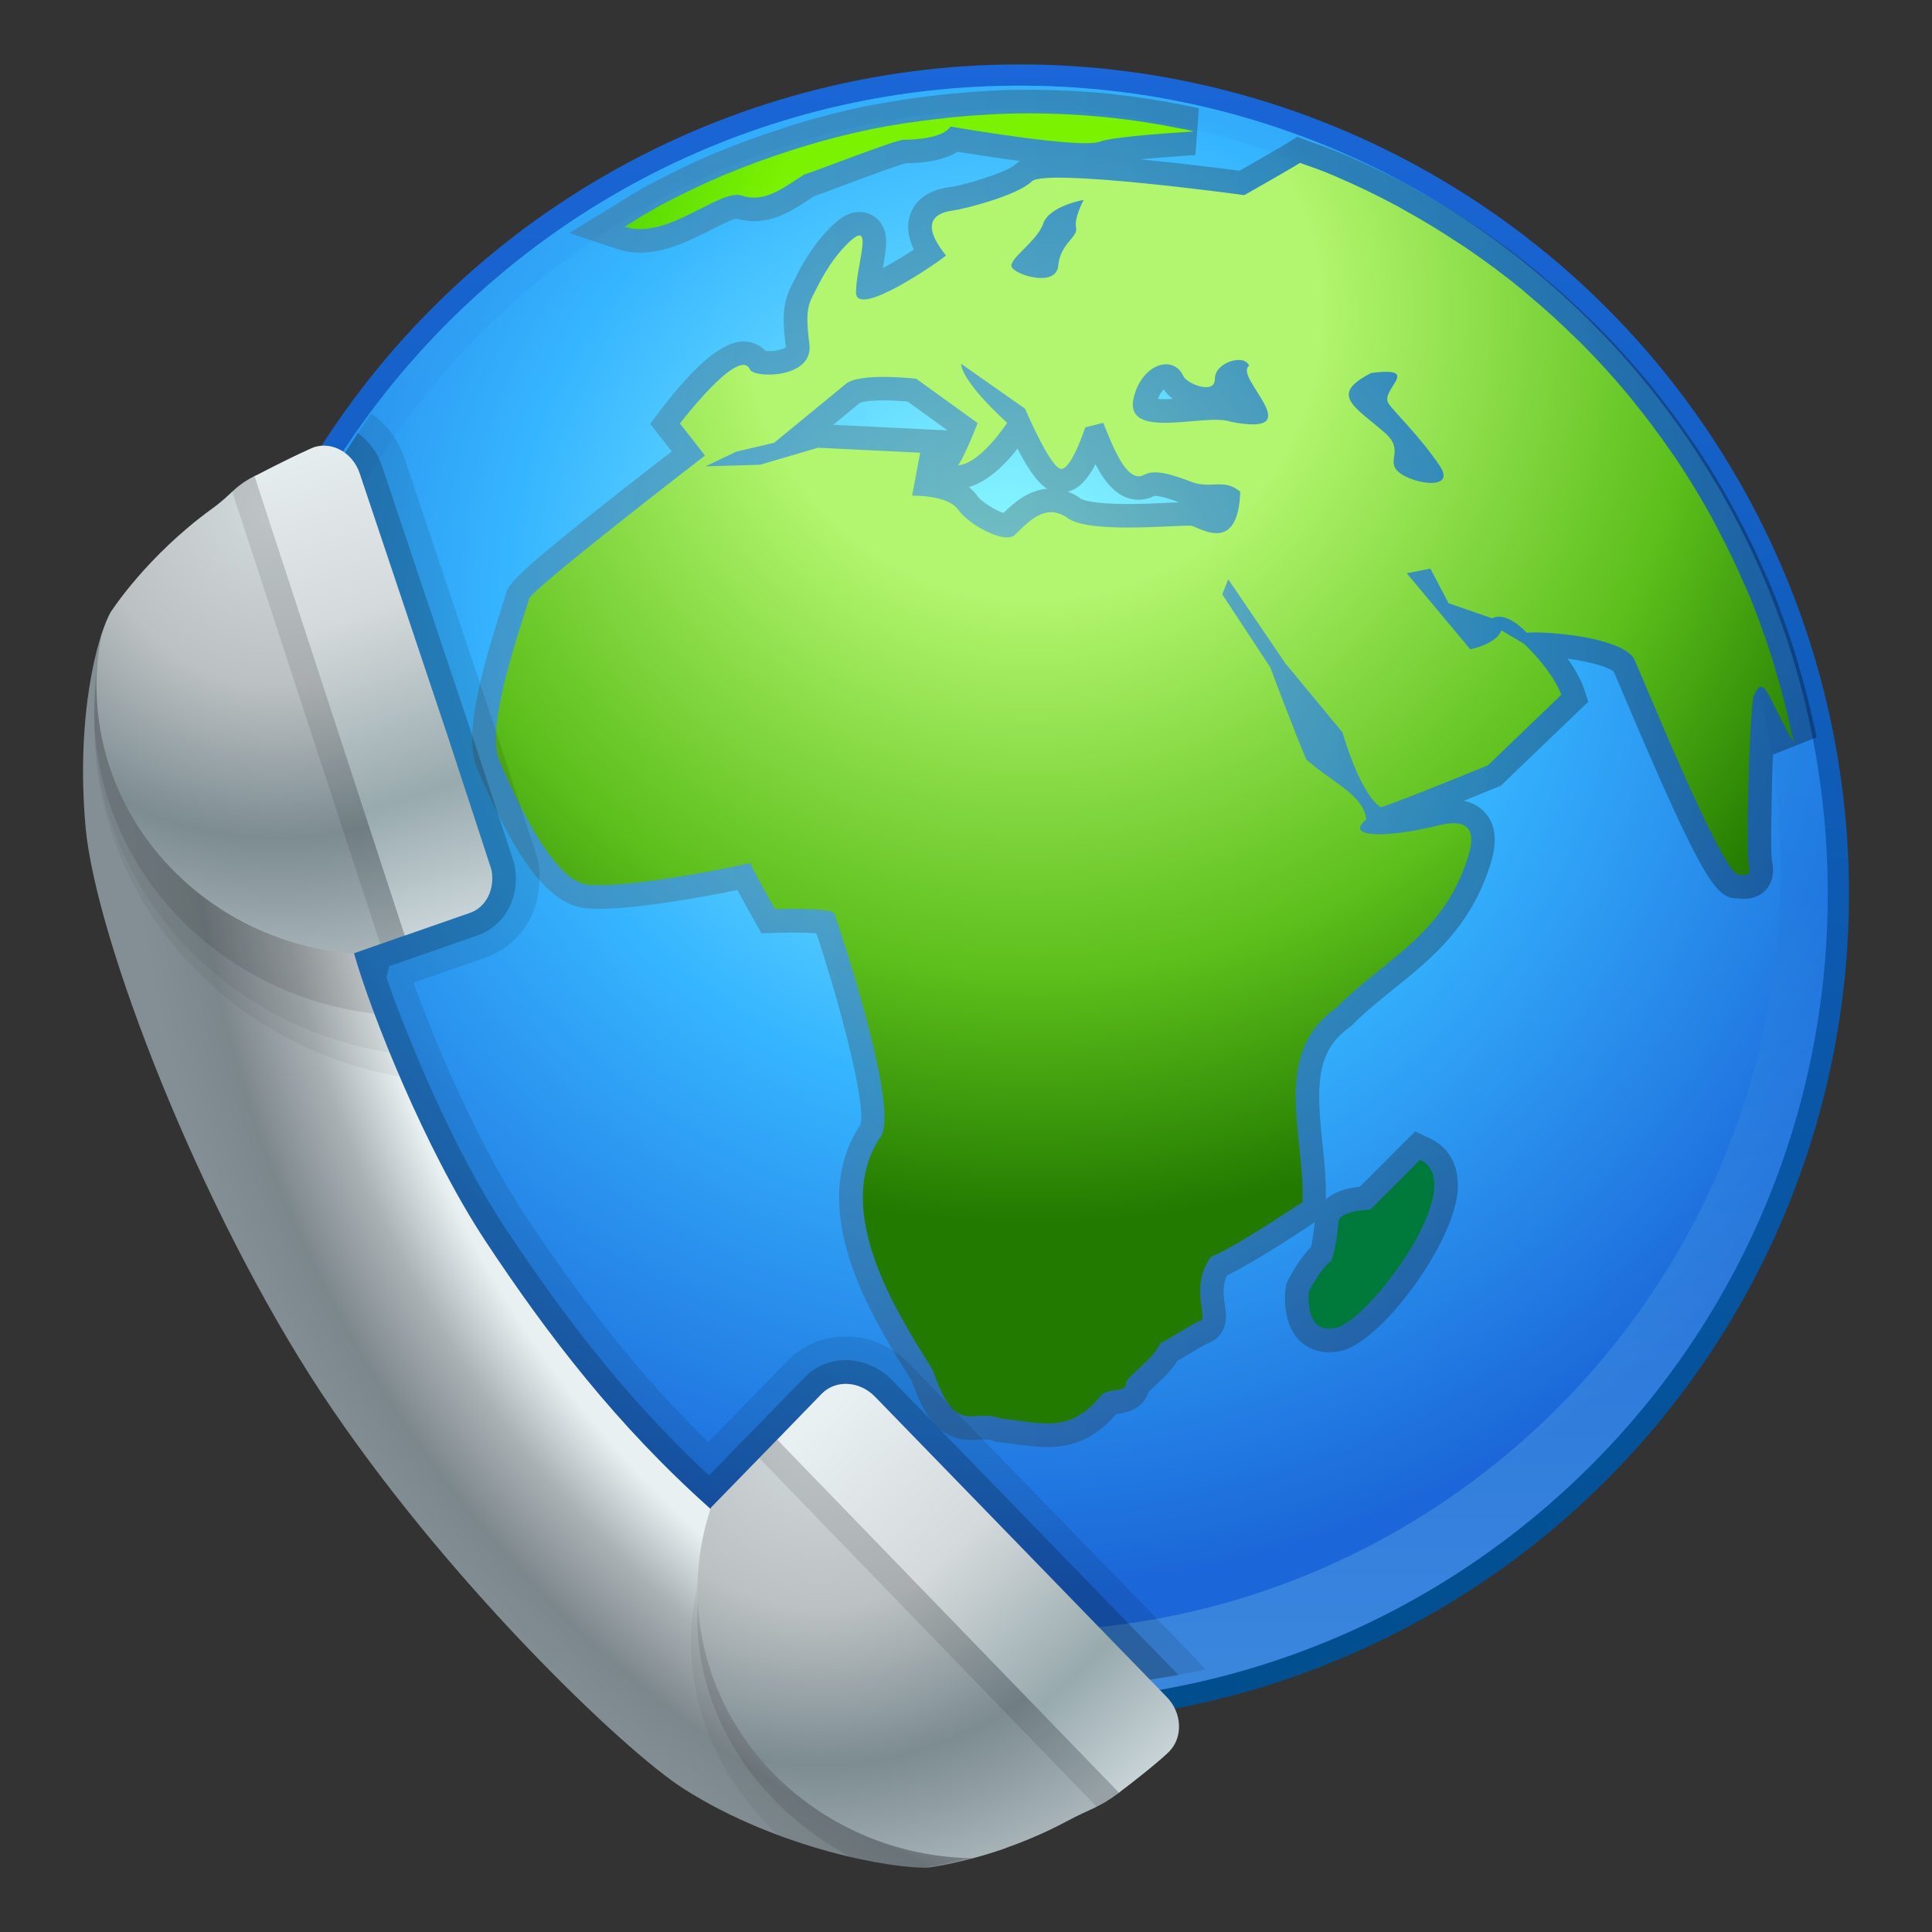 <?xml version="1.0" encoding="UTF-8"?>
<!DOCTYPE svg PUBLIC "-//W3C//DTD SVG 1.1 Tiny//EN" "http://www.w3.org/Graphics/SVG/1.1/DTD/svg11-tiny.dtd">
<svg baseProfile="tiny" height="60" viewBox="0 0 60 60" width="60" xmlns="http://www.w3.org/2000/svg" xmlns:xlink="http://www.w3.org/1999/xlink">
<rect x="0" y="0" width="60" height="60" fill="#333333" stroke="none"/>
<g>
<rect fill="none" height="60" width="60"/>
<rect fill="none" height="60" width="60"/>
<linearGradient gradientTransform="matrix(1 0 0 -1 2194 3656.947)" gradientUnits="userSpaceOnUse" id="SVGID_1_" x1="-2162.338" x2="-2162.338" y1="3603.725" y2="3654.876">
<stop offset="0" style="stop-color:#004E8C"/>
<stop offset="1" style="stop-color:#1B66D8"/>
</linearGradient>
<circle cx="31.662" cy="27.76" fill="url(#SVGID_1_)" r="25.76"/>
<radialGradient cx="-2106.918" cy="3745.773" gradientTransform="matrix(0.961 0 0 -0.961 2056.044 3618.16)" gradientUnits="userSpaceOnUse" id="SVGID_2_" r="32.269">
<stop offset="0" style="stop-color:#94FFFF"/>
<stop offset="0.5" style="stop-color:#36B5FF"/>
<stop offset="1" style="stop-color:#1B66D8"/>
</radialGradient>
<path d="M56.761,27.759c0,13.864-11.234,25.097-25.099,25.097c-13.863,0-25.101-11.232-25.101-25.097  c0-13.859,11.239-25.099,25.101-25.099C45.53,2.66,56.761,13.899,56.761,27.759z" fill="url(#SVGID_2_)"/>
<linearGradient gradientTransform="matrix(1 0 0 -1 2194 3656.947)" gradientUnits="userSpaceOnUse" id="SVGID_3_" x1="-2162.338" x2="-2162.338" y1="3654.508" y2="3603.964">
<stop offset="0" style="stop-color:#31A7F8"/>
<stop offset="0.497" style="stop-color:#1E74DC"/>
<stop offset="1" style="stop-color:#88D6EB"/>
</linearGradient>
<path d="M31.663,2.66c-13.863,0-25.101,11.239-25.101,25.099  c0,13.864,11.239,25.097,25.101,25.097c13.864,0,25.099-11.232,25.099-25.097C56.761,13.899,45.53,2.66,31.663,2.66z M31.663,50.659  c-13.033,0-23.638-10.598-23.638-23.63c0-13.034,10.603-23.637,23.638-23.637c13.033,0,23.634,10.603,23.634,23.637  C55.296,40.06,44.696,50.659,31.663,50.659z" fill="url(#SVGID_3_)" fill-opacity="0.3" stroke-opacity="0.3"/>
<linearGradient gradientTransform="matrix(1 0 0 -1 2194 3656.947)" gradientUnits="userSpaceOnUse" id="SVGID_4_" x1="-2187.028" x2="-2183.037" y1="3625.773" y2="3625.773">
<stop offset="0" style="stop-color:#58595B"/>
<stop offset="1" style="stop-color:#000000"/>
</linearGradient>
<path d="M8.918,27.351c-0.268-0.357-0.871-0.357-1.137-0.357  c-0.525,0-0.804,0.376-0.809,0.742v0.023l0.001,0.038c-0.001,0.646,0.035,1.37,0.113,2.251c0.016,0.164,0.036,0.331,0.057,0.498  l0.028,0.241c0.067,0.521,0.145,1.033,0.235,1.531l0.041,0.218c0.038,0.198,0.075,0.391,0.117,0.583  c0.107,0.488,0.238,0.993,0.399,1.552c0.023,0.08,0.044,0.159,0.065,0.239c0.036,0.132,0.07,0.261,0.11,0.388l0.006,0.017  l0.014,0.04c-0.003-0.012-0.009-0.028-0.012-0.045l1.44-0.097c0.022-0.227,0.028-0.46,0.022-0.691  c-0.012-0.364-0.025-0.813-0.129-1.191l1.337-1.796l0.145-0.194v-0.244v-1.4v-0.303l-0.215-0.215L8.918,27.351z" fill="url(#SVGID_4_)" fill-opacity="0.3" stroke-opacity="0.3"/>
<linearGradient gradientTransform="matrix(1 0 0 -1 2194 3656.947)" gradientUnits="userSpaceOnUse" id="SVGID_5_" x1="-2179.335" x2="-2137.587" y1="3633.083" y2="3633.083">
<stop offset="0" style="stop-color:#58595B"/>
<stop offset="1" style="stop-color:#000000"/>
</linearGradient>
<path d="M56.406,22.84c-0.019-0.094-0.034-0.161-0.052-0.229  c-0.013-0.051-0.024-0.101-0.034-0.15c-0.128-0.595-0.285-1.208-0.472-1.832l-0.02-0.071c-0.041-0.14-0.082-0.281-0.127-0.42  c-0.227-0.706-0.473-1.38-0.732-2.003c-0.031-0.078-0.066-0.149-0.1-0.226l-0.055-0.119c-0.246-0.57-0.523-1.139-0.813-1.688  l-0.036-0.071c-0.057-0.107-0.111-0.216-0.17-0.321c-0.354-0.642-0.728-1.251-1.103-1.819c-0.04-0.06-0.085-0.122-0.13-0.184  c-0.027-0.038-0.054-0.075-0.078-0.111c-0.363-0.525-0.743-1.037-1.138-1.525l-0.076-0.099c-0.053-0.065-0.106-0.133-0.161-0.199  c-0.459-0.55-0.941-1.08-1.441-1.583c-0.068-0.067-0.139-0.138-0.211-0.209l-0.061-0.057c-0.45-0.44-0.93-0.878-1.422-1.289  l-0.097-0.083c-0.05-0.046-0.101-0.087-0.15-0.128c-0.536-0.441-1.118-0.875-1.725-1.291c-0.075-0.052-0.153-0.101-0.229-0.15  l-0.092-0.061c-0.546-0.362-1.115-0.709-1.688-1.023l-0.085-0.052c-0.049-0.028-0.096-0.054-0.144-0.082  c-0.636-0.341-1.3-0.66-1.976-0.951l-0.17-0.068l-0.186-0.077c-0.177-0.073-0.355-0.136-0.531-0.197  c-0.093-0.03-0.182-0.063-0.275-0.097l-0.339-0.127l-0.308,0.195c-0.203,0.129-1.01,0.589-1.484,0.859  c-0.526-0.07-1.801-0.23-3.089-0.355c0.396-0.036,0.946-0.082,1.719-0.133l0.108-1.446l-0.059-0.017  c-0.047-0.012-0.092-0.024-0.139-0.035l-0.111-0.021l-0.088-0.017c-0.789-0.159-1.529-0.273-2.264-0.351L34.57,2.925l-0.103-0.011  c-0.84-0.083-1.693-0.127-2.539-0.127c-0.744,0-1.517,0.04-2.361,0.122c-0.13,0.013-0.256,0.025-0.385,0.038  C28.35,3.041,27.62,3.151,26.93,3.292l-0.024,0.002l-0.017,0.003c-0.727,0.149-1.457,0.338-2.232,0.573  c-0.068,0.022-0.139,0.044-0.207,0.067l-0.156,0.052c-0.658,0.212-1.303,0.444-1.92,0.7c-0.051,0.021-0.086,0.032-0.121,0.046  l-0.094,0.038c-0.678,0.288-1.354,0.615-2.028,0.977c-0.073,0.037-0.142,0.079-0.212,0.118l-0.084,0.054  c-0.189,0.103-0.381,0.223-0.569,0.34l-0.244,0.153l-1.345,0.821l1.494,0.499c0.223,0.076,0.463,0.111,0.711,0.111  c0.805,0,1.582-0.395,2.209-0.713c0.252-0.125,0.627-0.317,0.779-0.346c0.182,0.054,0.369,0.082,0.55,0.082  c0.685,0,1.244-0.368,1.739-0.694l0.135-0.087c0.16-0.052,0.434-0.154,0.98-0.359c0.561-0.209,1.58-0.593,1.854-0.658  c0.527-0.005,1.16-0.079,1.609-0.359c0.422,0.07,1.174,0.188,1.945,0.289c-0.057,0.034-0.112,0.07-0.158,0.115  c-0.251,0.232-1.605,0.642-2.02,0.695c-0.779,0.098-1.092,0.49-1.217,0.801c-0.163,0.403-0.064,0.808,0.094,1.139  c-0.295,0.194-0.656,0.41-0.966,0.575c0,0,0.003-0.015,0.005-0.023c0.111-0.622,0.191-1.071-0.11-1.431  c-0.153-0.184-0.38-0.289-0.624-0.289c-0.354,0-0.631,0.22-0.854,0.436c-0.626,0.604-1.004,1.356-1.145,1.641l-0.026,0.052  l-0.023,0.042c-0.271,0.519-0.382,0.887-0.231,2.028c-0.064,0.05-0.264,0.124-0.534,0.124c-0.036,0-0.07-0.001-0.095-0.004  c-0.176-0.189-0.42-0.298-0.693-0.298l0,0c-0.63,0-1.488,0.709-2.551,2.107l-0.342,0.451l0.347,0.446l0.323,0.411  c-5.066,3.918-5.104,4.14-5.157,4.468c-0.009,0.03-0.054,0.165-0.115,0.352c-0.754,2.348-1.174,4.104-0.765,5.044  c0.942,2.179,2.006,4.212,3.383,4.325c0.122,0.01,0.256,0.015,0.398,0.015c1.265,0,3.311-0.382,4.295-0.584  c0.182,0.341,0.402,0.738,0.527,0.956l0.217,0.39l0.445-0.015c0.004,0,0.239-0.009,0.539-0.009c0.342,0,0.573,0.011,0.723,0.021  c0.536,1.571,1.563,5.189,1.373,5.943l-0.004,0.002c-1.732,2.597,0.368,5.982,1.377,7.607c0.078,0.129,0.15,0.244,0.213,0.345  c0.389,1.108,0.861,1.841,1.856,1.841c0.075,0,0.149-0.004,0.227-0.01c0.058-0.002,0.115-0.004,0.175-0.004  c0.109,0,0.189,0.012,0.271,0.042l0.09,0.032l0.097,0.008c0.187,0.016,0.368,0.042,0.544,0.068c0.309,0.042,0.625,0.084,0.947,0.084  c0.868,0,1.555-0.327,2.148-1.028c0.023-0.003,0.044-0.005,0.067-0.008c0.622-0.086,0.854-0.398,0.935-0.678  c0.045-0.047,0.107-0.104,0.157-0.15c0.245-0.226,0.538-0.493,0.739-0.811c0.091-0.054,0.193-0.114,0.311-0.183  c0.2-0.124,0.428-0.26,0.605-0.352c0.157-0.05,0.297-0.142,0.401-0.271c0.251-0.31,0.2-0.659,0.157-0.941  c-0.041-0.291-0.084-0.592,0.072-0.911c0.889-0.428,2.466-1.479,2.721-1.652l-0.002,0.021c-0.016,0.141-0.057,0.517-0.119,0.757  c-0.336,0.335-0.617,0.845-0.704,1.018l-0.06,0.113l-0.018,0.125c-0.023,0.164-0.113,1.021,0.367,1.575  c0.242,0.277,0.59,0.432,0.978,0.432c0.124,0,0.253-0.016,0.384-0.047c1.234-0.279,3.426-3.249,3.604-4.888  c0.086-0.789-0.223-1.409-0.846-1.703l-0.465-0.221l-0.367,0.364l-1.352,1.353c-0.457,0.043-0.814,0.179-1.057,0.393  c0.014-0.578-0.043-1.17-0.104-1.745c-0.186-1.74-0.222-2.848,0.846-3.602l0.054-0.04l0.046-0.047  c0.387-0.392,0.813-0.734,1.264-1.099c1.059-0.85,2.152-1.729,2.804-3.315l0.027-0.067c0.209-0.543,0.524-1.361,0.097-1.984  c-0.107-0.155-0.33-0.395-0.75-0.478c0.556-0.225,0.98-0.399,1.023-0.417l0.129-0.052l0.1-0.097l2.281-2.19l0.334-0.321  l-0.146-0.441c-0.021-0.057-0.144-0.401-0.494-0.897c0.666,0.09,1.236,0.251,1.424,0.393c0.069,0.147,0.207,0.477,0.352,0.822  c2.512,5.918,2.863,6.224,3.518,6.233c0.025,0,0.045,0.002,0.061,0.005c0.055,0.002,0.101,0.004,0.145,0.004  c0.371,0,0.584-0.188,0.677-0.303c0.273-0.328,0.196-0.73,0.169-0.88l-0.01-0.052c-0.031-0.354-0.012-1.946,0.039-3.254  c0.004,0.002,0.004,0.006,0.008,0.011l1.346-0.534L56.406,22.84z M36.622,15.6c-0.104,0.004-0.217,0.009-0.338,0.014  c-0.388,0.02-0.828,0.038-1.268,0.038c-1.147,0-1.409-0.142-1.438-0.157c-0.135-0.1-0.275-0.174-0.42-0.226  c0.26-0.059,0.557-0.259,0.863-0.853c0.303,0.586,0.712,1.104,1.342,1.104c0.171,0,0.332-0.043,0.488-0.122  C36.063,15.401,36.413,15.522,36.622,15.6z M36.17,12.397c-0.086,0-0.156-0.004-0.211-0.009c0.059-0.153,0.129-0.243,0.186-0.293  c0.071,0.111,0.169,0.209,0.277,0.294C36.334,12.395,36.252,12.397,36.17,12.397z M31.6,13.933c0.394,0.771,0.686,1.103,0.916,1.246  c-0.57,0.047-1.001,0.409-1.354,0.752c-0.248-0.081-0.678-0.343-0.808-0.526c-0.075-0.106-0.165-0.199-0.265-0.279  C30.713,14.948,31.262,14.369,31.6,13.933z M29.428,13.366l-0.817-0.039l-2.737-0.134c0.332-0.275,0.65-0.534,0.837-0.686  c0.05-0.018,0.246-0.073,0.728-0.073c0.291,0,0.569,0.021,0.746,0.035L29.428,13.366z" fill="url(#SVGID_5_)" fill-opacity="0.3" stroke-opacity="0.3"/>
<radialGradient cx="-2106.084" cy="3754.914" gradientTransform="matrix(0.961 0 0 -0.961 2056.044 3618.16)" gradientUnits="userSpaceOnUse" id="SVGID_6_" r="29.475">
<stop offset="0" style="stop-color:#7AF200"/>
<stop offset="0.315" style="stop-color:#7AF200"/>
<stop offset="0.727" style="stop-color:#1CAD0F"/>
<stop offset="1" style="stop-color:#007A3A"/>
</radialGradient>
<path d="M7.703,27.745L7.703,27.745c0,0.009,0.001,0.014,0.001,0.022c0,0.747,0.047,1.484,0.112,2.218  c0.021,0.236,0.056,0.476,0.083,0.718c0.065,0.5,0.14,0.998,0.228,1.488c0.051,0.258,0.097,0.521,0.152,0.774  c0.114,0.508,0.244,1.008,0.386,1.501c0.06,0.204,0.107,0.411,0.169,0.61c0.009,0.023,0.019,0.04,0.023,0.061  c0.02-0.189,0.026-0.39,0.02-0.594C8.83,33.103,8.6,33.288,8.6,33.288l1.629-2.19v-1.402l-1.91-1.908  C8.319,27.787,7.704,27.69,7.703,27.745z" fill="url(#SVGID_6_)"/>
<radialGradient cx="-2106.093" cy="3754.918" gradientTransform="matrix(0.961 0 0 -0.961 2056.044 3618.16)" gradientUnits="userSpaceOnUse" id="SVGID_7_" r="29.477">
<stop offset="0" style="stop-color:#7AF200"/>
<stop offset="0.315" style="stop-color:#7AF200"/>
<stop offset="0.727" style="stop-color:#1CAD0F"/>
<stop offset="1" style="stop-color:#007A3A"/>
</radialGradient>
<path d="M23.042,6.076c0.706,0.233,1.282-0.24,1.939-0.66c0.231-0.049,2.81-1.076,3.089-1.076  s1.216-0.036,1.448-0.409c0,0,4.035,0.702,4.644,0.468c0.33-0.13,1.723-0.24,2.914-0.317c-0.066-0.014-0.127-0.036-0.195-0.05  c-0.064-0.015-0.125-0.023-0.191-0.035c-0.75-0.152-1.505-0.272-2.277-0.35c-0.008,0-0.012,0-0.02-0.003  c-0.81-0.082-1.633-0.124-2.467-0.124c-0.773,0-1.535,0.045-2.291,0.117c-0.133,0.015-0.266,0.025-0.397,0.043  c-0.731,0.079-1.456,0.186-2.165,0.328c-0.013,0.005-0.025,0.005-0.037,0.008c-0.736,0.152-1.459,0.34-2.168,0.559  c-0.121,0.035-0.238,0.077-0.362,0.115c-0.626,0.202-1.248,0.427-1.856,0.678c-0.071,0.031-0.145,0.057-0.215,0.087  c-0.67,0.286-1.322,0.602-1.96,0.941c-0.097,0.053-0.188,0.108-0.282,0.163c-0.271,0.149-0.527,0.32-0.793,0.481  C20.713,7.479,22.349,5.842,23.042,6.076z" fill="url(#SVGID_7_)"/>
<radialGradient cx="-2106.093" cy="3754.921" gradientTransform="matrix(0.961 0 0 -0.961 2056.044 3618.16)" gradientUnits="userSpaceOnUse" id="SVGID_8_" r="29.474">
<stop offset="0" style="stop-color:#B2F56E"/>
<stop offset="0.315" style="stop-color:#B2F56E"/>
<stop offset="0.727" style="stop-color:#5CBF1B"/>
<stop offset="1" style="stop-color:#227A00"/>
</radialGradient>
<path d="M55.685,22.962c-0.026-0.122-0.06-0.237-0.083-0.356c-0.127-0.601-0.28-1.19-0.455-1.773  c-0.045-0.154-0.092-0.316-0.143-0.474c-0.211-0.659-0.445-1.31-0.709-1.941c-0.047-0.112-0.1-0.223-0.15-0.331  c-0.242-0.56-0.504-1.104-0.789-1.639c-0.066-0.128-0.131-0.259-0.199-0.383c-0.336-0.604-0.691-1.194-1.074-1.768  c-0.064-0.1-0.137-0.192-0.203-0.292c-0.35-0.507-0.717-0.997-1.102-1.477c-0.078-0.094-0.152-0.192-0.233-0.287  c-0.442-0.532-0.909-1.044-1.396-1.534c-0.082-0.085-0.172-0.17-0.259-0.252c-0.444-0.437-0.907-0.857-1.387-1.258  c-0.079-0.069-0.157-0.139-0.237-0.206c-0.537-0.439-1.1-0.857-1.678-1.254c-0.1-0.069-0.203-0.135-0.307-0.2  c-0.531-0.354-1.079-0.686-1.643-0.998c-0.074-0.042-0.148-0.087-0.225-0.129c-0.625-0.336-1.262-0.642-1.916-0.924  c-0.117-0.049-0.232-0.096-0.348-0.145c-0.254-0.104-0.521-0.188-0.777-0.282c-0.306,0.195-1.729,1.001-1.729,1.001  s-6.18-0.846-6.602-0.426c-0.423,0.426-2.068,0.854-2.441,0.903c-0.376,0.049-1.151,0.247-0.221,1.396  c-0.139,0.141-2.795,1.99-2.795,1.15s0.594-2.348-0.24-1.54c-0.599,0.577-0.957,1.364-1.034,1.51  c-0.195,0.375-0.315,0.554-0.174,1.632c0.142,1.077-1.719,1.07-1.845,0.791c-0.332-0.746-2.174,1.676-2.174,1.676l0.776,0.996  c0,0-5.421,4.177-5.468,4.456c-0.048,0.282-1.399,3.907-0.93,4.984c0.468,1.079,1.652,3.797,2.771,3.888  c1.47,0.12,5.032-0.673,5.032-0.673c0.097,0.236,0.768,1.43,0.768,1.43s1.747-0.058,1.843,0.133  c0.033,0.063,2.104,6.157,1.422,6.965c-1.632,2.444,0.932,6.024,1.645,7.235c0.715,2.08,1.176,1.148,2.115,1.489  c1.155,0.101,2.129,0.528,3.111-0.735c0.285-0.235,0.77-0.049,0.77-0.376c0-0.183,0.84-0.718,1.057-1.223  c0.226-0.105,0.811-0.498,1.205-0.688c0.36-0.023-0.34-0.986,0.372-2.002c0.769-0.303,2.842-1.7,2.842-1.7  c0.095-2.05-1.01-4.581,1.05-6.033c1.326-1.355,3.068-2.126,3.912-4.183c0.232-0.61,0.756-1.854-0.744-1.48  c-1.41,0.354-2.981,0.435-2.236-0.187c-0.086-0.761-1.022-1.12-1.863-1.863c-0.436-1.028-1.118-2.86-1.118-2.86l-1.491-2.266  l0.186-0.468l1.773,2.609l1.771,2.142c0.65,2.143,1.209,2.33,1.209,2.33c0.98-0.345,3.311-1.305,3.311-1.305l2.281-2.19  c0,0-0.233-0.697-1.16-1.583l-0.703-0.418c-0.152,0.43-0.965,0.59-0.965,0.59l-1.973-2.361l0.733-0.147l0.565,1.076l1.356,0.47  c0,0,0.377-0.274,1.073,0.446c0.568-0.047,2.788,0.108,3.306,0.765c0.102,0.13,2.748,6.739,3.271,6.749  c0.229,0.002,0.395,0.091,0.32-0.309c-0.094-0.188,0-4.338,0.14-5.229c0.354-0.753,0.412-0.002,1.25,1.428  C55.696,23.033,55.692,22.997,55.685,22.962z M32.397,6.947c0.184-0.552,1.258-0.739,1.258-0.739s-0.308,0.568-0.236,0.859  c0.072,0.298-0.49,0.483-0.554,1.182c-0.061,0.694-1.343,0.287-1.447,0.043C31.311,8.049,32.208,7.497,32.397,6.947z M36.993,16.324  c-0.795,0-3.18,0.235-3.834-0.234c-0.658-0.467-1.168,0.05-1.639,0.52c-0.311,0.303-1.434-0.314-1.765-0.782  c-0.325-0.467-1.429-0.434-1.429-0.434l0.251-1.335l-3.171-0.154l-1.802,0.528l-1.694,0.05l0.95-0.454l1.181-0.278  c0,0,1.721-1.414,2.235-1.834c0.435-0.356,2.177-0.155,2.177-0.155l1.91,1.378c0,0-0.424,1.08-0.611,1.312  c0.701-0.047,1.525-1.321,1.525-1.321c-1.488-1.368-1.428-1.832-1.428-1.832l1.963,1.377l0.02,0.012c0,0,0.795,1.874,1.127,1.874  c0.326,0,0.744-1.289,0.744-1.289l0.559-0.142c0.248,0.593,0.715,1.929,1.272,1.614c0.323-0.177,0.854-0.015,1.462,0.218  c0.611,0.235,1.025-0.124,1.521,0.31C38.452,17.195,37.321,16.419,36.993,16.324z M38.239,13.102  c-0.818-0.311-3.587,0.704-2.969-0.957c0.33-0.896,1.179-1.083,1.469-0.487c0.076,0.247,0.998,0.625,0.99,0.108  c-0.006-0.518,0.928-0.791,1.063-0.406C38.293,11.716,40.737,13.58,38.239,13.102z M43.454,14.675  c-0.453-0.364,0.205-0.679-0.465-1.252c-0.959-0.822-1.708-1.176-0.401-1.841c1.612-0.202,0.263,0.515,0.529,0.943  c0.144,0.23,0.956,0.996,1.593,1.938C45.238,15.244,43.905,15.038,43.454,14.675z" fill="url(#SVGID_8_)"/>
<radialGradient cx="-2106.093" cy="3754.916" gradientTransform="matrix(0.961 0 0 -0.961 2056.044 3618.16)" gradientUnits="userSpaceOnUse" id="SVGID_9_" r="29.47">
<stop offset="0" style="stop-color:#7AF200"/>
<stop offset="0.315" style="stop-color:#7AF200"/>
<stop offset="0.727" style="stop-color:#1CAD0F"/>
<stop offset="1" style="stop-color:#007A3A"/>
</radialGradient>
<path d="M44.104,36.019l-1.555,1.552c0,0-0.934,0-0.979,0.378c-0.021,0.159-0.075,0.853-0.23,1.209  c-0.311,0.217-0.684,0.931-0.684,0.931s-0.191,1.382,0.839,1.146C42.526,41.001,45.698,36.77,44.104,36.019z" fill="url(#SVGID_9_)"/>
<path d="M32.02,52.439c1.859,0,3.664-0.209,5.408-0.589  c-0.047-0.059-0.086-0.12-0.137-0.174l-9.057-9.324c-0.522-0.537-1.239-0.847-1.97-0.847c-0.685,0-1.324,0.265-1.804,0.751  l-1.373,1.418l-0.568,0.573l-0.524,0.537c-1.987-1.927-3.765-4.139-5.697-7.06c-1.067-1.62-1.986-3.592-2.57-4.956l-0.213-0.51  c0,0-0.291-0.718-0.39-0.975l-0.032-0.082c-0.081-0.211-0.153-0.408-0.221-0.601l-0.031-0.083l2.215-0.77  c1.222-0.414,1.915-1.688,1.638-3.071l-0.009-0.045l-1.386-4.235l-2.734-8.158c-0.193-0.582-0.564-1.064-1.032-1.394  c-2.904,4.096-4.617,9.095-4.617,14.496C6.917,41.205,18.155,52.439,32.02,52.439z" fill="#020202" fill-opacity="0.1" stroke-opacity="0.1"/>
<path d="M32.02,52.439c1.563,0,3.09-0.15,4.576-0.422l-8.889-9.153  c-0.386-0.396-0.912-0.624-1.442-0.624c-0.485,0-0.936,0.188-1.274,0.531l-1.381,1.42l-0.561,0.568l-0.51,0.523l0.004,0.005  l-0.523,0.535c-2.243-2.087-4.219-4.489-6.334-7.693c-1.095-1.661-2.036-3.678-2.634-5.074l-0.19-0.45l-0.029-0.071  c0,0-0.292-0.723-0.393-0.981l-0.035-0.087c-0.082-0.216-0.156-0.415-0.229-0.614c0,0-0.144-0.406-0.174-0.493l0.085-0.354  l2.731-0.951c0.866-0.294,1.355-1.214,1.161-2.187l-0.008-0.044l-1.373-4.188l-2.734-8.161c-0.144-0.43-0.412-0.781-0.752-1.024  c-2.648,3.98-4.198,8.756-4.198,13.893C6.917,41.205,18.155,52.439,32.02,52.439z" fill="#020202" fill-opacity="0.2" stroke-opacity="0.2"/>
<radialGradient cx="-2983.573" cy="4023.543" gradientTransform="matrix(0.965 -0.011 -0.011 -0.965 2968.43 3872.185)" gradientUnits="userSpaceOnUse" id="SVGID_10_" r="42.608">
<stop offset="0" style="stop-color:#E9F0F2"/>
<stop offset="0.836" style="stop-color:#E9F0F2"/>
<stop offset="0.891" style="stop-color:#AAB1B5"/>
<stop offset="0.952" style="stop-color:#7C878C"/>
<stop offset="1" style="stop-color:#838F94"/>
</radialGradient>
<path d="M22.051,46.847c-2.873-2.563-5.037-5.372-6.979-8.311c-1.865-2.832-3.556-7.079-4.079-8.93  l-7.54-10.621c-0.429,0.711-1.107,3.264-0.794,6.717c0.316,3.454,3.534,11.814,7.313,17.545c3.782,5.731,9.389,11.118,11.269,12.311  c2.959,1.878,6.523,2.493,7.608,2.439c0,0,1.002-0.118,2.367-0.597C31.803,57.196,22.051,46.847,22.051,46.847z" fill="url(#SVGID_10_)"/>
<path d="M12.413,33.434c-0.661-1.542-1.174-2.953-1.418-3.827L3.658,19.27  c-0.077,0.108-0.12,0.173-0.12,0.173c-0.126,0.207-0.266,0.55-0.406,0.977c-0.142,0.722-0.214,1.466-0.202,2.229  C3.002,28.046,7.083,32.497,12.413,33.434z" fill-opacity="0.05" stroke-opacity="0.05"/>
<path d="M12.099,32.685c-0.507-1.242-0.899-2.348-1.104-3.078l-7.363-10.37  C3.548,19.356,3.5,19.429,3.5,19.429c-0.118,0.195-0.25,0.522-0.383,0.925c-0.134,0.682-0.202,1.383-0.19,2.105  C2.997,27.635,6.961,31.889,12.099,32.685z" fill-opacity="0.05" stroke-opacity="0.05"/>
<path d="M3.443,19.407c-0.105,0.177-0.226,0.472-0.348,0.839  c-0.123,0.617-0.183,1.256-0.172,1.911c0.064,4.82,3.858,8.755,8.702,9.323c-0.278-0.742-0.495-1.39-0.632-1.874L3.596,19.185  C3.496,19.325,3.443,19.407,3.443,19.407z" fill-opacity="0.1" stroke-opacity="0.1"/>
<radialGradient cx="-3022.049" cy="4026.515" gradientTransform="matrix(0.966 -0.008 -0.013 -0.957 2980.211 3844.901)" gradientUnits="userSpaceOnUse" id="SVGID_11_" r="14.739">
<stop offset="0" style="stop-color:#D1D8D9"/>
<stop offset="0.042" style="stop-color:#D1D8D9"/>
<stop offset="0.4" style="stop-color:#BBC0C2"/>
<stop offset="0.733" style="stop-color:#7C8C91"/>
<stop offset="1" style="stop-color:#A7B3B7"/>
</radialGradient>
<path d="M10.993,29.606l1.577-0.554c0,0-3.343-14.954-4.669-14.266c-0.667,0.348-0.66,0.538-1.335,1.026  c-2.014,1.464-3.112,3.174-3.112,3.174c-0.092,0.155-0.197,0.415-0.303,0.737c-0.105,0.54-0.161,1.102-0.153,1.672  c0.06,4.353,3.581,7.891,8.007,8.225C11,29.616,10.995,29.611,10.993,29.606z" fill="url(#SVGID_11_)"/>
<path d="M21.933,48.33c-0.311,0.874-0.481,1.802-0.47,2.769  c0.031,2.291,1.062,4.354,2.695,5.889c2.064,0.771,3.951,1.047,4.689,1.01c0,0,1.002-0.118,2.367-0.597  c0.492-0.171-6.277-7.469-8.48-9.823L21.933,48.33z" fill-opacity="0.05" stroke-opacity="0.05"/>
<path d="M22.125,47.537c-0.313,0.871-0.481,1.799-0.47,2.766  c0.043,3.142,1.947,5.86,4.748,7.363c0.927,0.218,1.705,0.318,2.198,0.331c0.013,0,0.032,0.002,0.045,0c0,0,1-0.115,2.37-0.594  c0.508-0.179-6.761-7.982-8.693-10.055L22.125,47.537z" fill-opacity="0.1" stroke-opacity="0.1"/>
<radialGradient cx="-3005.017" cy="3996.496" gradientTransform="matrix(0.966 -0.008 -0.013 -0.957 2980.211 3844.901)" gradientUnits="userSpaceOnUse" id="SVGID_12_" r="14.999">
<stop offset="0" style="stop-color:#D1D8D9"/>
<stop offset="0.042" style="stop-color:#D1D8D9"/>
<stop offset="0.4" style="stop-color:#BBC0C2"/>
<stop offset="0.733" style="stop-color:#7C8C91"/>
<stop offset="1" style="stop-color:#A7B3B7"/>
</radialGradient>
<path d="M33.125,56.564c0.785-0.42,0.984-0.408,1.625-0.887c1.178-0.891-10.615-10.968-10.615-10.968  l-2.057,2.111c-0.277,0.833-0.428,1.724-0.415,2.648c0.062,4.526,3.869,8.17,8.542,8.24C30.997,57.499,32.036,57.146,33.125,56.564z  " fill="url(#SVGID_12_)"/>
<path d="M11.808,29.311l0.762-0.258c0,0-3.343-14.954-4.669-14.266  c-0.35,0.181-0.515,0.322-0.688,0.481L11.808,29.311z" fill="#020202" fill-opacity="0.1" stroke-opacity="0.1"/>
<linearGradient gradientTransform="matrix(1 -0.011 -0.011 -1 3135.236 3906.907)" gradientUnits="userSpaceOnUse" id="SVGID_13_" x1="-3082.898" x2="-3077.643" y1="3928.398" y2="3911.703">
<stop offset="0" style="stop-color:#E9F0F2"/>
<stop offset="0.042" style="stop-color:#E9F0F2"/>
<stop offset="0.4" style="stop-color:#D4D9DB"/>
<stop offset="0.733" style="stop-color:#98AAAD"/>
<stop offset="1" style="stop-color:#D0DADE"/>
</linearGradient>
<path d="M12.57,29.056l2.016-0.703c0.523-0.176,0.792-0.756,0.676-1.346l-1.356-4.141l-2.734-8.162  c-0.214-0.641-0.854-1.006-1.43-0.813c0,0-0.515,0.211-1.837,0.898L12.57,29.056z" fill="url(#SVGID_13_)"/>
<path d="M24.135,44.708l-0.563,0.568l10.516,10.866  c0.227-0.158,0.457-0.313,0.662-0.468C35.928,54.784,24.135,44.708,24.135,44.708z" fill="#020202" fill-opacity="0.1" stroke-opacity="0.1"/>
<linearGradient gradientTransform="matrix(1 -0.011 -0.011 -1 3135.236 3906.907)" gradientUnits="userSpaceOnUse" id="SVGID_14_" x1="-3066.783" x2="-3055.835" y1="3897.684" y2="3885.627">
<stop offset="0" style="stop-color:#E9F0F2"/>
<stop offset="0.042" style="stop-color:#E9F0F2"/>
<stop offset="0.4" style="stop-color:#D4D9DB"/>
<stop offset="0.733" style="stop-color:#98AAAD"/>
<stop offset="1" style="stop-color:#D0DADE"/>
</linearGradient>
<path d="M34.749,55.673c1.176-0.889,1.558-1.273,1.558-1.273c0.438-0.448,0.407-1.204-0.071-1.697  l-9.057-9.322c-0.478-0.496-1.222-0.544-1.66-0.097l-1.383,1.425L34.749,55.673z" fill="url(#SVGID_14_)"/>
</g>
</svg>
